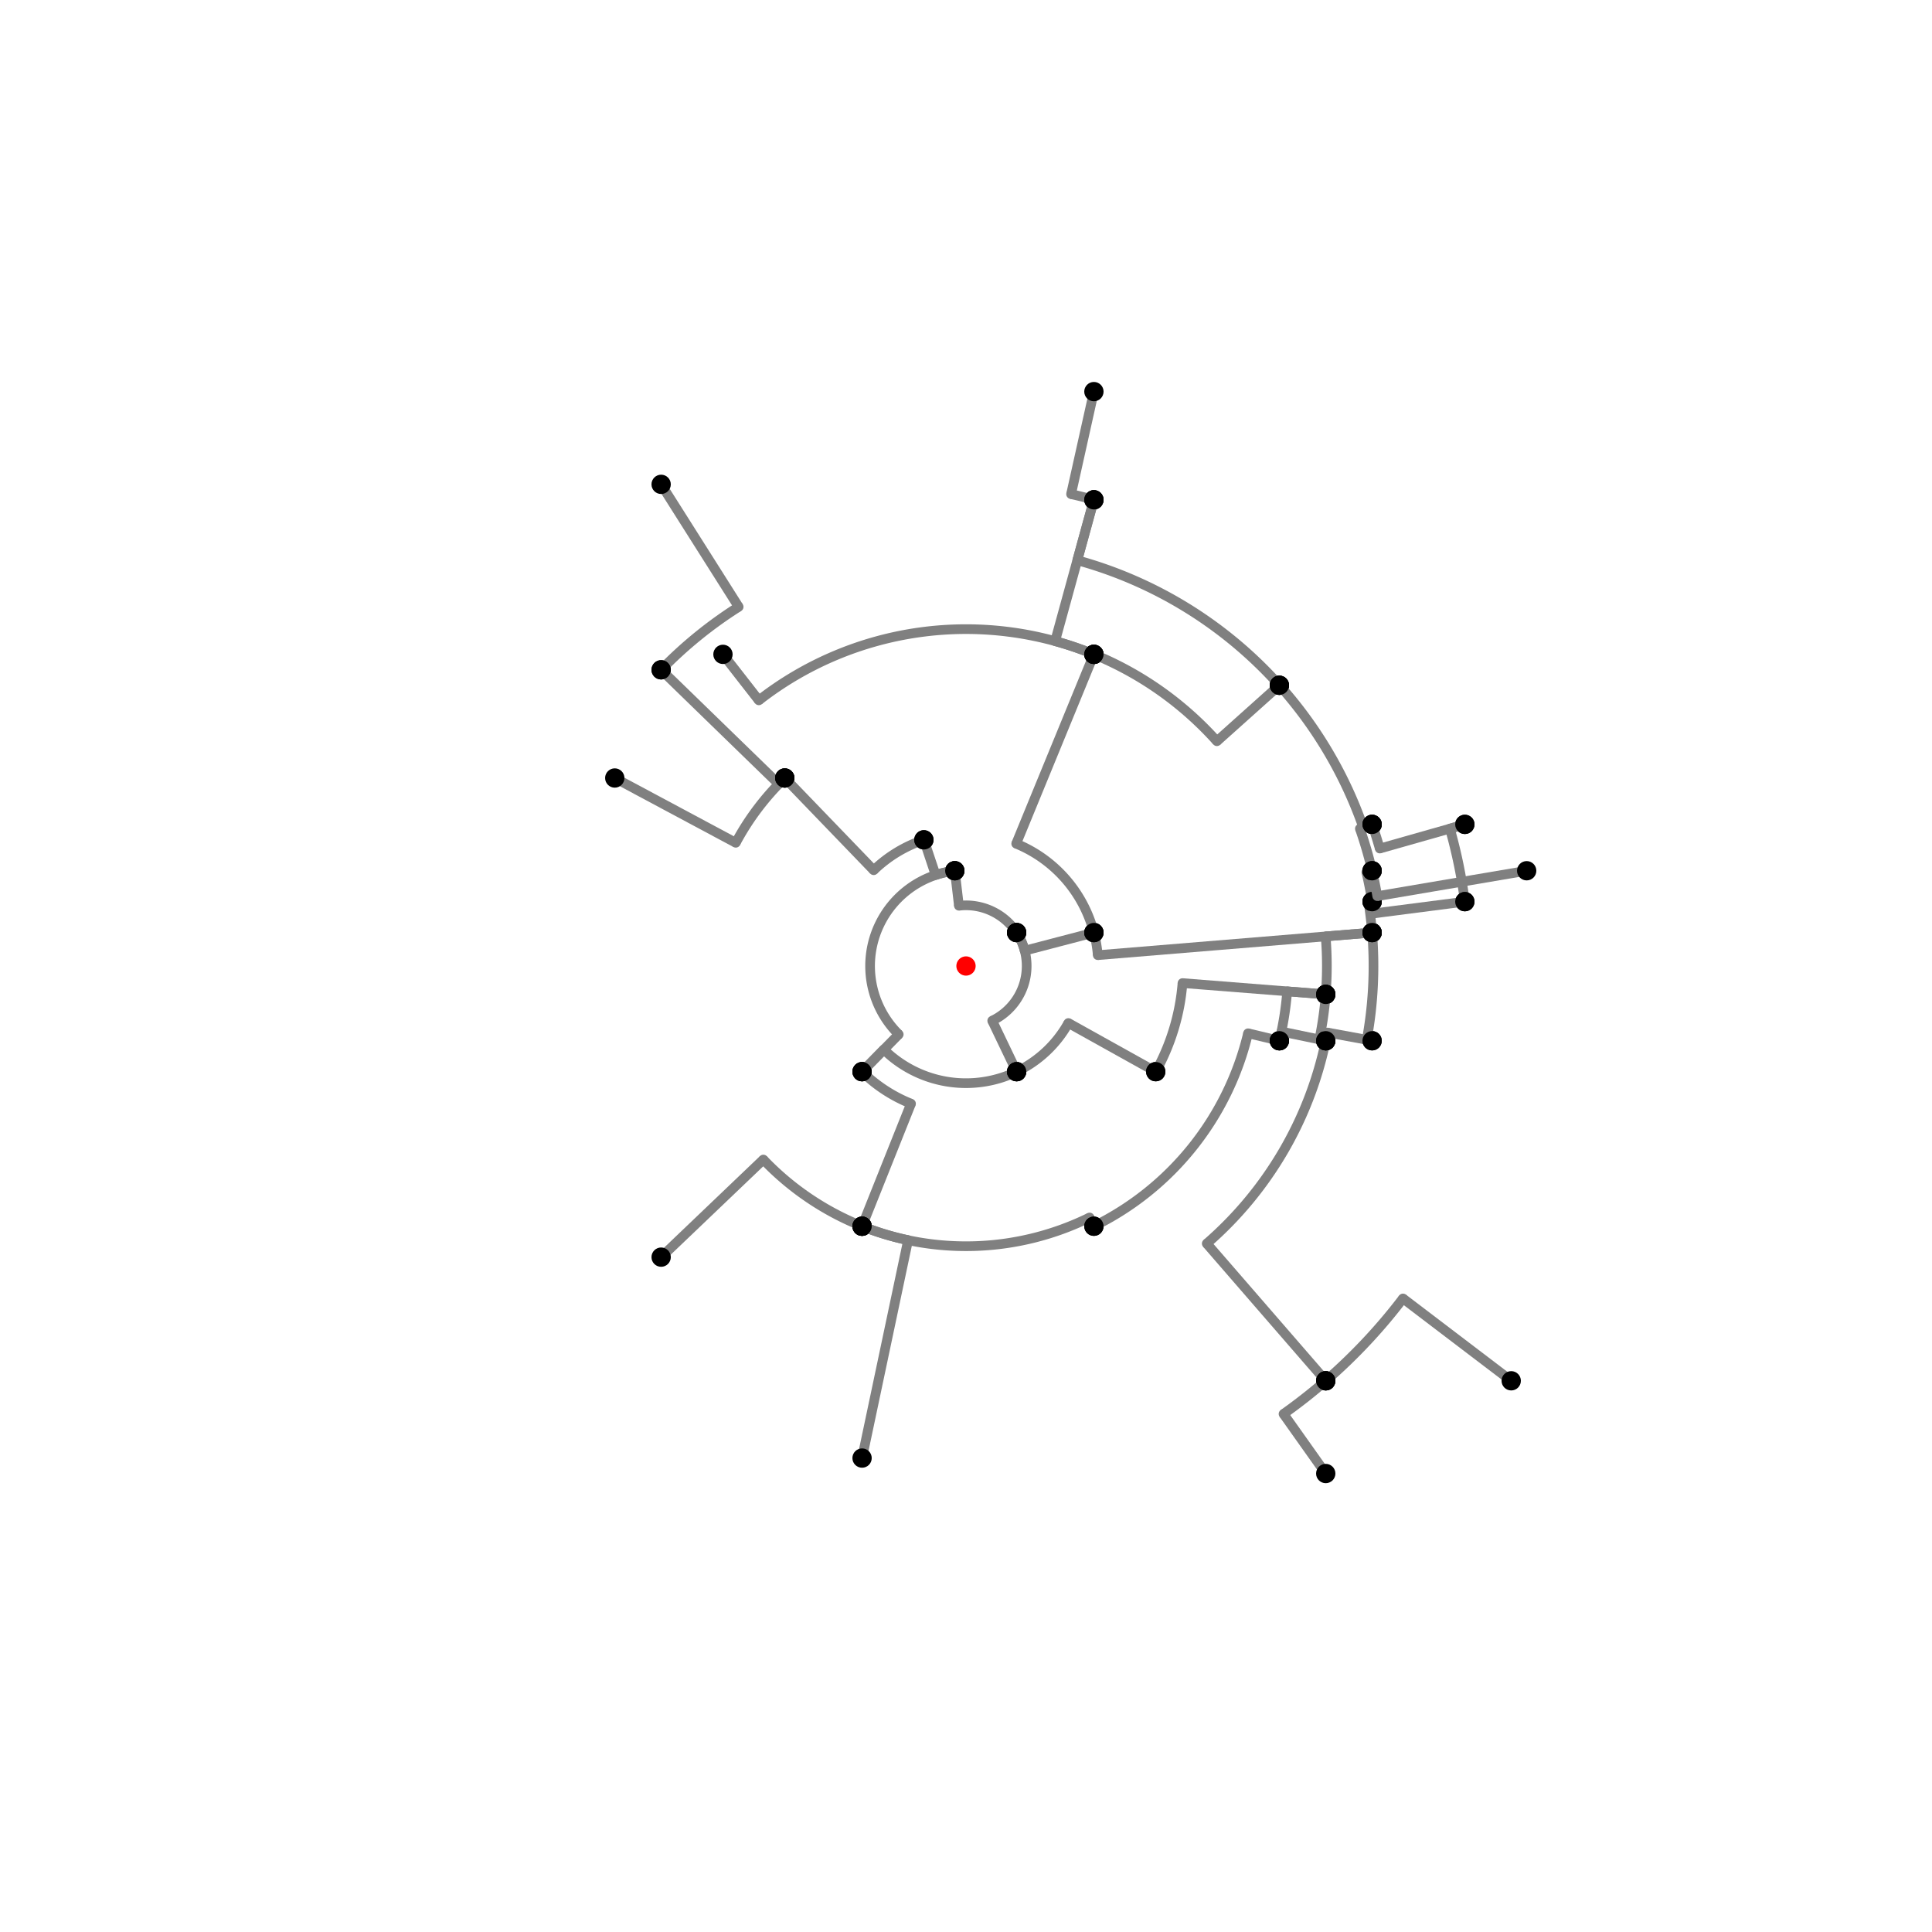 <?xml version="1.0" encoding="UTF-8"?>
<svg xmlns="http://www.w3.org/2000/svg" xmlns:xlink="http://www.w3.org/1999/xlink"
     width="1000" height="1000" viewBox="0 0 1000 1000">
<defs>
</defs>
<rect x="0" y="0" width="1000" height="1000" fill="white" />
<path d="M342.204,250.696 L382.338,314.104" stroke="grey" stroke-width="5" />
<circle cx="382.338" cy="314.104" r="2.5" fill="grey" stroke="none" />
<path d="M382.338,314.104 A220.004,220.004,0,0,0,342.204,346.696" stroke="grey" stroke-width="5" fill="none" />
<circle cx="342.204" cy="250.696" r="5" fill="black" stroke="none" />
<circle cx="342.204" cy="346.696" r="5" fill="black" stroke="none" />
<path d="M342.204,346.696 L403.064,405.823" stroke="grey" stroke-width="5" />
<circle cx="403.064" cy="405.823" r="2.5" fill="grey" stroke="none" />
<path d="M403.064,405.823 A135.151,135.151,0,0,1,406.204,402.696" stroke="grey" stroke-width="5" fill="none" />
<circle cx="342.204" cy="346.696" r="5" fill="black" stroke="none" />
<circle cx="406.204" cy="402.696" r="5" fill="black" stroke="none" />
<path d="M318.204,402.696 L380.844,436.223" stroke="grey" stroke-width="5" />
<circle cx="380.844" cy="436.223" r="2.5" fill="grey" stroke="none" />
<path d="M380.844,436.223 A135.151,135.151,0,0,1,406.204,402.696" stroke="grey" stroke-width="5" fill="none" />
<circle cx="318.204" cy="402.696" r="5" fill="black" stroke="none" />
<circle cx="406.204" cy="402.696" r="5" fill="black" stroke="none" />
<path d="M406.204,402.696 L452.221,450.434" stroke="grey" stroke-width="5" />
<circle cx="452.221" cy="450.434" r="2.5" fill="grey" stroke="none" />
<path d="M452.221,450.434 A68.845,68.845,0,0,1,478.204,434.696" stroke="grey" stroke-width="5" fill="none" />
<circle cx="406.204" cy="402.696" r="5" fill="black" stroke="none" />
<circle cx="478.204" cy="434.696" r="5" fill="black" stroke="none" />
<path d="M478.204,434.696 L484.283,452.91" stroke="grey" stroke-width="5" />
<circle cx="484.283" cy="452.91" r="2.5" fill="grey" stroke="none" />
<path d="M484.283,452.91 A49.644,49.644,0,0,1,494.204,450.696" stroke="grey" stroke-width="5" fill="none" />
<circle cx="478.204" cy="434.696" r="5" fill="black" stroke="none" />
<circle cx="494.204" cy="450.696" r="5" fill="black" stroke="none" />
<path d="M494.204,450.696 L496.334,468.812" stroke="grey" stroke-width="5" />
<circle cx="496.334" cy="468.812" r="2.5" fill="grey" stroke="none" />
<path d="M496.334,468.812 A31.402,31.402,0,0,1,526.204,482.696" stroke="grey" stroke-width="5" fill="none" />
<circle cx="494.204" cy="450.696" r="5" fill="black" stroke="none" />
<circle cx="526.204" cy="482.696" r="5" fill="black" stroke="none" />
<path d="M494.204,450.696 A49.644,49.644,0,0,0,465.189,535.393" stroke="grey" stroke-width="5" fill="none" />
<path d="M465.189,535.393 L446.204,554.696" stroke="grey" stroke-width="5" />
<circle cx="465.189" cy="535.393" r="2.5" fill="grey" stroke="none" />
<circle cx="494.204" cy="450.696" r="5" fill="black" stroke="none" />
<circle cx="446.204" cy="554.696" r="5" fill="black" stroke="none" />
<path d="M446.204,554.696 A76.718,76.718,0,0,0,471.545,571.246" stroke="grey" stroke-width="5" fill="none" />
<path d="M471.545,571.246 L446.204,634.696" stroke="grey" stroke-width="5" />
<circle cx="471.545" cy="571.246" r="2.5" fill="grey" stroke="none" />
<circle cx="446.204" cy="554.696" r="5" fill="black" stroke="none" />
<circle cx="446.204" cy="634.696" r="5" fill="black" stroke="none" />
<path d="M342.204,650.696 L395.108,600.173" stroke="grey" stroke-width="5" />
<circle cx="395.108" cy="600.173" r="2.5" fill="grey" stroke="none" />
<path d="M395.108,600.173 A145.041,145.041,0,0,0,446.204,634.696" stroke="grey" stroke-width="5" fill="none" />
<circle cx="342.204" cy="650.696" r="5" fill="black" stroke="none" />
<circle cx="446.204" cy="634.696" r="5" fill="black" stroke="none" />
<path d="M446.204,634.696 A145.041,145.041,0,0,0,470.026,641.91" stroke="grey" stroke-width="5" fill="none" />
<path d="M470.026,641.91 L446.204,754.696" stroke="grey" stroke-width="5" />
<circle cx="470.026" cy="641.91" r="2.5" fill="grey" stroke="none" />
<circle cx="446.204" cy="634.696" r="5" fill="black" stroke="none" />
<circle cx="446.204" cy="754.696" r="5" fill="black" stroke="none" />
<path d="M446.204,554.696 L457.472,543.24" stroke="grey" stroke-width="5" />
<circle cx="457.472" cy="543.24" r="2.5" fill="grey" stroke="none" />
<path d="M457.472,543.24 A60.649,60.649,0,0,0,526.204,554.696" stroke="grey" stroke-width="5" fill="none" />
<circle cx="446.204" cy="554.696" r="5" fill="black" stroke="none" />
<circle cx="526.204" cy="554.696" r="5" fill="black" stroke="none" />
<path d="M526.204,482.696 A31.402,31.402,0,0,1,513.568,528.32" stroke="grey" stroke-width="5" fill="none" />
<path d="M513.568,528.32 L526.204,554.696" stroke="grey" stroke-width="5" />
<circle cx="513.568" cy="528.32" r="2.5" fill="grey" stroke="none" />
<circle cx="526.204" cy="482.696" r="5" fill="black" stroke="none" />
<circle cx="526.204" cy="554.696" r="5" fill="black" stroke="none" />
<path d="M526.204,554.696 A60.649,60.649,0,0,0,552.985,529.511" stroke="grey" stroke-width="5" fill="none" />
<path d="M552.985,529.511 L598.204,554.696" stroke="grey" stroke-width="5" />
<circle cx="552.985" cy="529.511" r="2.5" fill="grey" stroke="none" />
<circle cx="526.204" cy="554.696" r="5" fill="black" stroke="none" />
<circle cx="598.204" cy="554.696" r="5" fill="black" stroke="none" />
<path d="M526.204,482.696 A31.402,31.402,0,0,1,530.382,492.059" stroke="grey" stroke-width="5" fill="none" />
<path d="M530.382,492.059 L566.204,482.696" stroke="grey" stroke-width="5" />
<circle cx="530.382" cy="492.059" r="2.5" fill="grey" stroke="none" />
<circle cx="526.204" cy="482.696" r="5" fill="black" stroke="none" />
<circle cx="566.204" cy="482.696" r="5" fill="black" stroke="none" />
<path d="M598.204,554.696 A112.409,112.409,0,0,0,612.06,508.844" stroke="grey" stroke-width="5" fill="none" />
<path d="M612.06,508.844 L686.204,514.696" stroke="grey" stroke-width="5" />
<circle cx="612.06" cy="508.844" r="2.5" fill="grey" stroke="none" />
<circle cx="598.204" cy="554.696" r="5" fill="black" stroke="none" />
<circle cx="686.204" cy="514.696" r="5" fill="black" stroke="none" />
<path d="M566.204,482.696 A68.428,68.428,0,0,1,568.198,494.386" stroke="grey" stroke-width="5" fill="none" />
<path d="M568.198,494.386 L710.204,482.696" stroke="grey" stroke-width="5" />
<circle cx="568.198" cy="494.386" r="2.5" fill="grey" stroke="none" />
<circle cx="566.204" cy="482.696" r="5" fill="black" stroke="none" />
<circle cx="710.204" cy="482.696" r="5" fill="black" stroke="none" />
<path d="M686.204,514.696 A186.783,186.783,0,0,0,686.154,484.676" stroke="grey" stroke-width="5" fill="none" />
<path d="M686.154,484.676 L710.204,482.696" stroke="grey" stroke-width="5" />
<circle cx="686.154" cy="484.676" r="2.5" fill="grey" stroke="none" />
<circle cx="686.204" cy="514.696" r="5" fill="black" stroke="none" />
<circle cx="710.204" cy="482.696" r="5" fill="black" stroke="none" />
<path d="M446.204,634.696 A145.041,145.041,0,0,0,563.979,630.168" stroke="grey" stroke-width="5" fill="none" />
<path d="M563.979,630.168 L566.204,634.696" stroke="grey" stroke-width="5" />
<circle cx="563.979" cy="630.168" r="2.5" fill="grey" stroke="none" />
<circle cx="446.204" cy="634.696" r="5" fill="black" stroke="none" />
<circle cx="566.204" cy="634.696" r="5" fill="black" stroke="none" />
<path d="M566.204,634.696 A150.087,150.087,0,0,0,645.99,534.828" stroke="grey" stroke-width="5" fill="none" />
<path d="M645.99,534.828 L662.204,538.696" stroke="grey" stroke-width="5" />
<circle cx="645.99" cy="534.828" r="2.5" fill="grey" stroke="none" />
<circle cx="566.204" cy="634.696" r="5" fill="black" stroke="none" />
<circle cx="662.204" cy="538.696" r="5" fill="black" stroke="none" />
<path d="M662.204,538.696 A166.756,166.756,0,0,0,666.239,513.12" stroke="grey" stroke-width="5" fill="none" />
<path d="M666.239,513.12 L686.204,514.696" stroke="grey" stroke-width="5" />
<circle cx="666.239" cy="513.12" r="2.5" fill="grey" stroke="none" />
<circle cx="662.204" cy="538.696" r="5" fill="black" stroke="none" />
<circle cx="686.204" cy="514.696" r="5" fill="black" stroke="none" />
<path d="M686.204,514.696 A186.783,186.783,0,0,1,682.876,538.004" stroke="grey" stroke-width="5" fill="none" />
<path d="M682.876,538.004 L686.204,538.696" stroke="grey" stroke-width="5" />
<circle cx="682.876" cy="538.004" r="2.5" fill="grey" stroke="none" />
<circle cx="686.204" cy="514.696" r="5" fill="black" stroke="none" />
<circle cx="686.204" cy="538.696" r="5" fill="black" stroke="none" />
<path d="M686.204,538.696 A190.183,190.183,0,0,1,624.608,643.674" stroke="grey" stroke-width="5" fill="none" />
<path d="M624.608,643.674 L686.204,714.696" stroke="grey" stroke-width="5" />
<circle cx="624.608" cy="643.674" r="2.5" fill="grey" stroke="none" />
<circle cx="686.204" cy="538.696" r="5" fill="black" stroke="none" />
<circle cx="686.204" cy="714.696" r="5" fill="black" stroke="none" />
<path d="M686.204,714.696 A284.194,284.194,0,0,0,726.179,672.073" stroke="grey" stroke-width="5" fill="none" />
<path d="M726.179,672.073 L782.204,714.696" stroke="grey" stroke-width="5" />
<circle cx="726.179" cy="672.073" r="2.5" fill="grey" stroke="none" />
<circle cx="686.204" cy="714.696" r="5" fill="black" stroke="none" />
<circle cx="782.204" cy="714.696" r="5" fill="black" stroke="none" />
<path d="M686.204,714.696 A284.194,284.194,0,0,1,664.344,731.856" stroke="grey" stroke-width="5" fill="none" />
<path d="M664.344,731.856 L686.204,762.696" stroke="grey" stroke-width="5" />
<circle cx="664.344" cy="731.856" r="2.5" fill="grey" stroke="none" />
<circle cx="686.204" cy="714.696" r="5" fill="black" stroke="none" />
<circle cx="686.204" cy="762.696" r="5" fill="black" stroke="none" />
<path d="M374.204,338.696 L392.773,362.506" stroke="grey" stroke-width="5" />
<circle cx="392.773" cy="362.506" r="2.5" fill="grey" stroke="none" />
<path d="M392.773,362.506 A174.362,174.362,0,0,1,566.204,338.696" stroke="grey" stroke-width="5" fill="none" />
<circle cx="374.204" cy="338.696" r="5" fill="black" stroke="none" />
<circle cx="566.204" cy="338.696" r="5" fill="black" stroke="none" />
<path d="M566.204,338.696 L525.982,436.696" stroke="grey" stroke-width="5" />
<circle cx="525.982" cy="436.696" r="2.5" fill="grey" stroke="none" />
<path d="M525.982,436.696 A68.428,68.428,0,0,1,566.204,482.696" stroke="grey" stroke-width="5" fill="none" />
<circle cx="566.204" cy="338.696" r="5" fill="black" stroke="none" />
<circle cx="566.204" cy="482.696" r="5" fill="black" stroke="none" />
<path d="M566.204,338.696 A174.362,174.362,0,0,0,546.133,331.852" stroke="grey" stroke-width="5" fill="none" />
<path d="M546.133,331.852 L566.204,258.696" stroke="grey" stroke-width="5" />
<circle cx="546.133" cy="331.852" r="2.5" fill="grey" stroke="none" />
<circle cx="566.204" cy="338.696" r="5" fill="black" stroke="none" />
<circle cx="566.204" cy="258.696" r="5" fill="black" stroke="none" />
<path d="M566.204,258.696 A250.221,250.221,0,0,0,554.388,255.761" stroke="grey" stroke-width="5" fill="none" />
<path d="M554.388,255.761 L566.204,202.696" stroke="grey" stroke-width="5" />
<circle cx="554.388" cy="255.761" r="2.5" fill="grey" stroke="none" />
<circle cx="566.204" cy="258.696" r="5" fill="black" stroke="none" />
<circle cx="566.204" cy="202.696" r="5" fill="black" stroke="none" />
<path d="M566.204,258.696 L557.618,289.991" stroke="grey" stroke-width="5" />
<circle cx="557.618" cy="289.991" r="2.5" fill="grey" stroke="none" />
<path d="M557.618,289.991 A217.77,217.77,0,0,1,662.204,354.696" stroke="grey" stroke-width="5" fill="none" />
<circle cx="566.204" cy="258.696" r="5" fill="black" stroke="none" />
<circle cx="662.204" cy="354.696" r="5" fill="black" stroke="none" />
<path d="M566.204,338.696 A174.362,174.362,0,0,1,629.872,383.659" stroke="grey" stroke-width="5" fill="none" />
<path d="M629.872,383.659 L662.204,354.696" stroke="grey" stroke-width="5" />
<circle cx="629.872" cy="383.659" r="2.5" fill="grey" stroke="none" />
<circle cx="566.204" cy="338.696" r="5" fill="black" stroke="none" />
<circle cx="662.204" cy="354.696" r="5" fill="black" stroke="none" />
<path d="M662.204,354.696 A217.77,217.77,0,0,1,705.625,428.293" stroke="grey" stroke-width="5" fill="none" />
<path d="M705.625,428.293 L710.204,426.696" stroke="grey" stroke-width="5" />
<circle cx="705.625" cy="428.293" r="2.5" fill="grey" stroke="none" />
<circle cx="662.204" cy="354.696" r="5" fill="black" stroke="none" />
<circle cx="710.204" cy="426.696" r="5" fill="black" stroke="none" />
<path d="M662.204,538.696 A166.756,166.756,0,0,0,663.268,533.929" stroke="grey" stroke-width="5" fill="none" />
<path d="M663.268,533.929 L686.204,538.696" stroke="grey" stroke-width="5" />
<circle cx="663.268" cy="533.929" r="2.5" fill="grey" stroke="none" />
<circle cx="662.204" cy="538.696" r="5" fill="black" stroke="none" />
<circle cx="686.204" cy="538.696" r="5" fill="black" stroke="none" />
<path d="M686.204,538.696 A190.183,190.183,0,0,0,687.04,534.432" stroke="grey" stroke-width="5" fill="none" />
<path d="M687.04,534.432 L710.204,538.696" stroke="grey" stroke-width="5" />
<circle cx="687.04" cy="534.432" r="2.5" fill="grey" stroke="none" />
<circle cx="686.204" cy="538.696" r="5" fill="black" stroke="none" />
<circle cx="710.204" cy="538.696" r="5" fill="black" stroke="none" />
<path d="M710.204,538.696 L707.43,538.185" stroke="grey" stroke-width="5" />
<circle cx="707.43" cy="538.185" r="2.5" fill="grey" stroke="none" />
<path d="M707.43,538.185 A210.915,210.915,0,0,0,710.204,482.696" stroke="grey" stroke-width="5" fill="none" />
<circle cx="710.204" cy="538.696" r="5" fill="black" stroke="none" />
<circle cx="710.204" cy="482.696" r="5" fill="black" stroke="none" />
<path d="M710.204,482.696 A210.915,210.915,0,0,0,708.317,466.995" stroke="grey" stroke-width="5" fill="none" />
<path d="M708.317,466.995 L710.204,466.696" stroke="grey" stroke-width="5" />
<circle cx="708.317" cy="466.995" r="2.5" fill="grey" stroke="none" />
<circle cx="710.204" cy="482.696" r="5" fill="black" stroke="none" />
<circle cx="710.204" cy="466.696" r="5" fill="black" stroke="none" />
<path d="M710.204,466.696 A212.826,212.826,0,0,0,707.203,451.4" stroke="grey" stroke-width="5" fill="none" />
<path d="M707.203,451.4 L710.204,450.696" stroke="grey" stroke-width="5" />
<circle cx="707.203" cy="451.4" r="2.5" fill="grey" stroke="none" />
<circle cx="710.204" cy="466.696" r="5" fill="black" stroke="none" />
<circle cx="710.204" cy="450.696" r="5" fill="black" stroke="none" />
<path d="M710.204,450.696 A215.909,215.909,0,0,0,703.868,428.905" stroke="grey" stroke-width="5" fill="none" />
<path d="M703.868,428.905 L710.204,426.696" stroke="grey" stroke-width="5" />
<circle cx="703.868" cy="428.905" r="2.5" fill="grey" stroke="none" />
<circle cx="710.204" cy="450.696" r="5" fill="black" stroke="none" />
<circle cx="710.204" cy="426.696" r="5" fill="black" stroke="none" />
<path d="M710.204,426.696 A222.619,222.619,0,0,1,714.156,439.201" stroke="grey" stroke-width="5" fill="none" />
<path d="M714.156,439.201 L758.204,426.696" stroke="grey" stroke-width="5" />
<circle cx="714.156" cy="439.201" r="2.5" fill="grey" stroke="none" />
<circle cx="710.204" cy="426.696" r="5" fill="black" stroke="none" />
<circle cx="758.204" cy="426.696" r="5" fill="black" stroke="none" />
<path d="M758.204,426.696 L750.446,428.898" stroke="grey" stroke-width="5" />
<circle cx="750.446" cy="428.898" r="2.5" fill="grey" stroke="none" />
<path d="M750.446,428.898 A260.343,260.343,0,0,1,758.204,466.696" stroke="grey" stroke-width="5" fill="none" />
<circle cx="758.204" cy="426.696" r="5" fill="black" stroke="none" />
<circle cx="758.204" cy="466.696" r="5" fill="black" stroke="none" />
<path d="M758.204,466.696 L711.078,472.774" stroke="grey" stroke-width="5" />
<circle cx="711.078" cy="472.774" r="2.5" fill="grey" stroke="none" />
<path d="M711.078,472.774 A212.826,212.826,0,0,0,710.204,466.696" stroke="grey" stroke-width="5" fill="none" />
<circle cx="758.204" cy="466.696" r="5" fill="black" stroke="none" />
<circle cx="710.204" cy="466.696" r="5" fill="black" stroke="none" />
<path d="M710.204,450.696 A215.909,215.909,0,0,1,712.859,463.836" stroke="grey" stroke-width="5" fill="none" />
<path d="M712.859,463.836 L790.204,450.696" stroke="grey" stroke-width="5" />
<circle cx="712.859" cy="463.836" r="2.5" fill="grey" stroke="none" />
<circle cx="710.204" cy="450.696" r="5" fill="black" stroke="none" />
<circle cx="790.204" cy="450.696" r="5" fill="black" stroke="none" />
<circle cx="500" cy="500" r="5" fill="red" stroke="none" />
</svg>